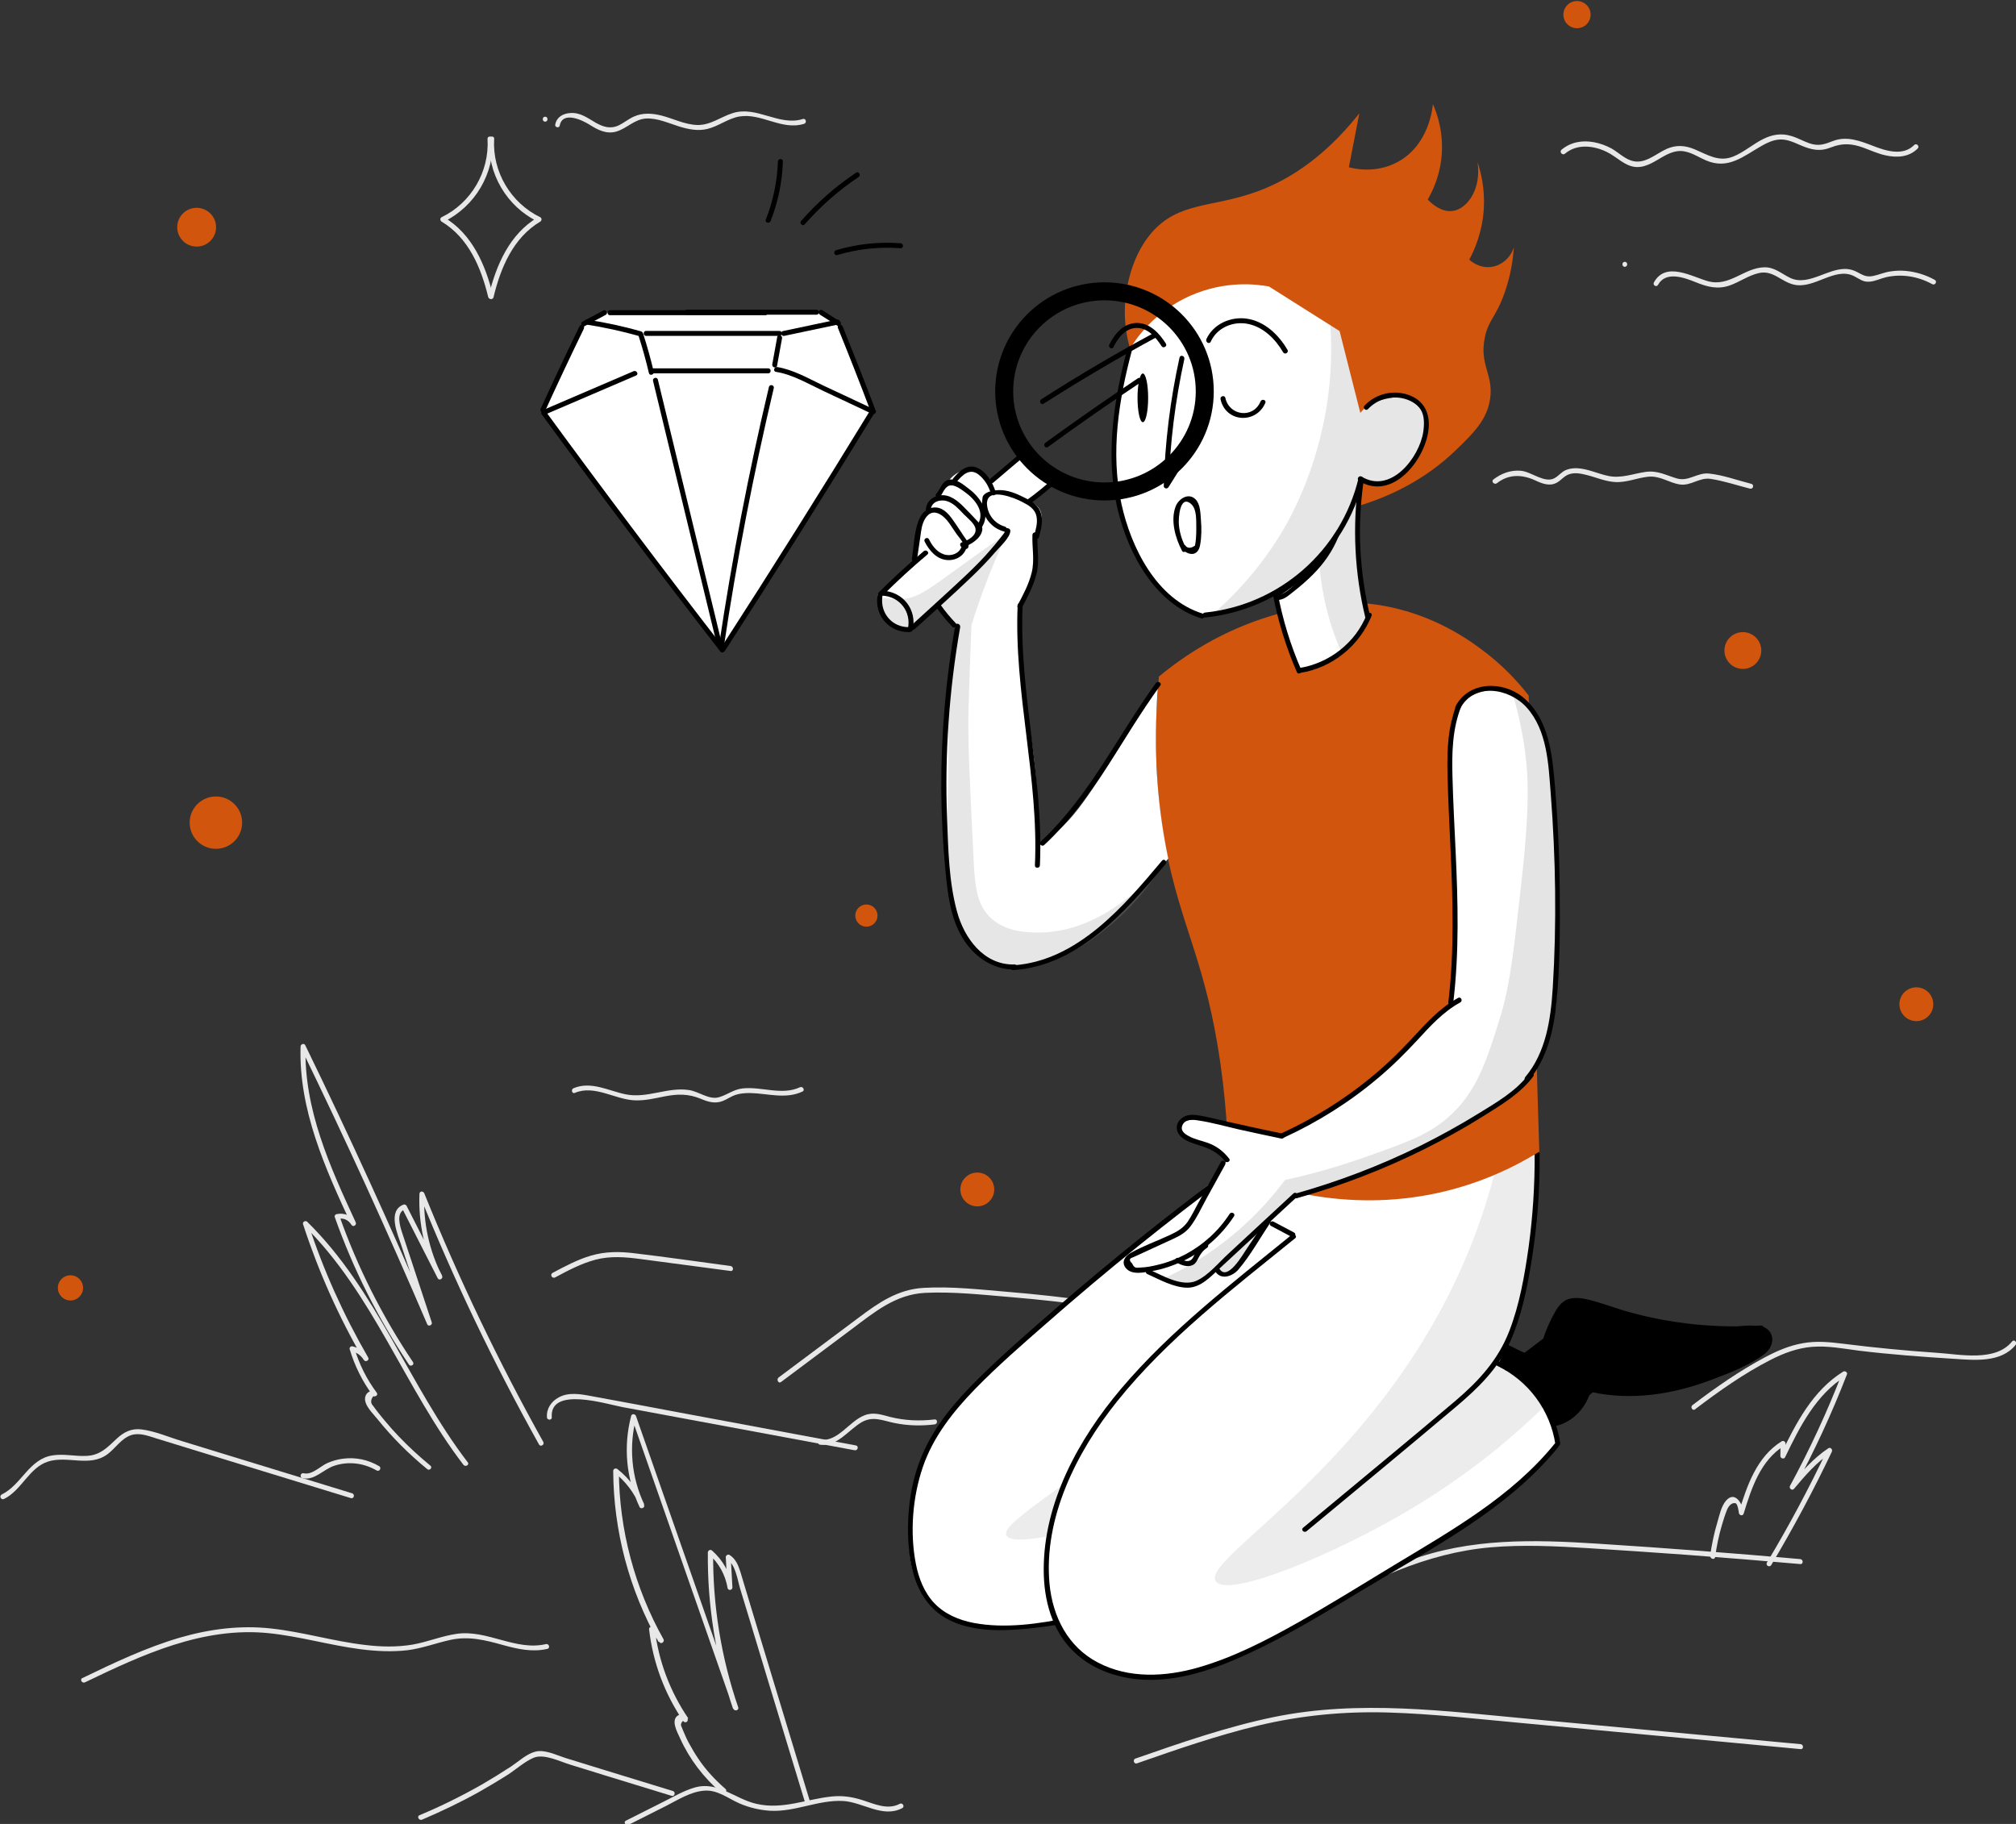 <svg width="336" height="304" viewBox="0 0 336 304" fill="none" xmlns="http://www.w3.org/2000/svg">
<rect x="0" y="0" width="336" height="304" fill="#333333" stroke="none"/>
<g clip-path="url(#clip0_2_1323)">
<path d="M0.676 249.836C3.609 248.4 4.854 244.589 8.036 243.595C11.301 242.574 14.926 244.589 17.915 242.38C19.215 241.414 20.184 239.812 21.761 239.232C23.145 238.735 24.584 239.287 25.912 239.702C27.046 240.061 28.181 240.392 29.315 240.751C33.881 242.159 38.419 243.54 42.985 244.948C48.159 246.522 53.306 248.124 58.481 249.698C58.979 249.864 59.2 249.063 58.702 248.897C49.239 245.998 39.803 243.098 30.339 240.199C28.125 239.536 25.829 238.514 23.532 238.238C21.927 238.045 20.654 238.68 19.52 239.729C17.942 241.193 16.753 242.546 14.456 242.656C12.547 242.767 10.665 242.27 8.756 242.574C4.826 243.181 3.609 247.461 0.288 249.091C-0.21 249.367 0.205 250.085 0.676 249.836Z" fill="#E8E8E8"/>
<path d="M50.401 246.357C52.365 246.854 53.915 244.893 55.686 244.313C58.066 243.512 60.611 243.844 62.77 245.086C63.24 245.362 63.655 244.644 63.185 244.368C61.358 243.291 59.283 242.85 57.18 243.126C56.267 243.236 55.409 243.485 54.579 243.844C53.389 244.368 52.006 245.887 50.622 245.556C50.096 245.418 49.875 246.219 50.401 246.357Z" fill="#E8E8E8"/>
<path d="M71.735 244.286C69.881 242.767 68.11 241.138 66.45 239.398C65.675 238.597 64.928 237.741 64.209 236.885C63.794 236.388 63.379 235.891 62.991 235.394C62.715 235.035 62.438 234.676 62.189 234.317C61.746 233.875 61.746 233.323 62.216 232.715C62.548 232.853 63.074 232.522 62.797 232.135C61.109 229.871 59.864 227.386 59.062 224.679C58.896 224.845 58.73 225.011 58.564 225.176C59.477 225.425 60.141 225.894 60.639 226.668C60.916 227.109 61.635 226.723 61.359 226.253C57.236 219.129 53.86 211.618 51.314 203.803C51.093 203.941 50.843 204.079 50.622 204.217C62.216 215.594 67.474 231.417 77.242 244.148C77.574 244.562 78.293 244.148 77.961 243.733C68.166 230.948 62.853 215.07 51.203 203.637C50.926 203.361 50.373 203.637 50.511 204.051C53.085 211.949 56.461 219.516 60.639 226.695C60.888 226.557 61.109 226.419 61.359 226.281C60.722 225.315 59.892 224.679 58.785 224.403C58.481 224.32 58.176 224.597 58.287 224.9C59.117 227.662 60.39 230.23 62.106 232.55C62.299 232.356 62.493 232.163 62.687 231.97C61.912 231.611 61.054 231.97 60.861 232.881C60.611 234.179 62.189 235.615 62.908 236.526C65.371 239.591 68.166 242.38 71.21 244.865C71.569 245.197 72.15 244.617 71.735 244.286Z" fill="#E8E8E8"/>
<path d="M68.83 227.027C63.738 219.433 59.615 211.286 56.571 202.671C56.488 202.836 56.378 203.002 56.295 203.168C57.236 202.947 58.038 203.306 58.564 204.134C58.84 204.604 59.505 204.19 59.283 203.72C54.994 194.469 50.622 184.832 50.926 174.421C50.677 174.504 50.401 174.559 50.152 174.642C57.54 189.83 64.568 205.211 71.21 220.731C71.403 221.172 72.123 220.841 71.957 220.399C70.85 217.085 69.771 213.744 68.664 210.43C68.138 208.801 67.585 207.2 67.059 205.57C66.699 204.493 65.924 202.146 67.474 201.566C67.308 201.511 67.169 201.428 67.003 201.373C68.996 205.266 70.96 209.16 72.953 213.054C73.202 213.523 73.921 213.109 73.672 212.64C71.514 208.415 70.518 203.748 70.711 198.998C70.435 199.026 70.158 199.081 69.909 199.108C75.665 213.385 82.333 227.303 89.832 240.751C90.081 241.22 90.801 240.806 90.552 240.337C83.08 226.944 76.439 213.109 70.711 198.888C70.545 198.473 69.909 198.501 69.909 198.998C69.715 203.886 70.767 208.663 72.98 213.054C73.23 212.916 73.451 212.778 73.7 212.64C71.707 208.746 69.743 204.852 67.751 200.959C67.668 200.821 67.446 200.71 67.28 200.765C64.513 201.787 66.284 205.736 66.893 207.586C68.332 211.922 69.743 216.285 71.182 220.62C71.431 220.51 71.68 220.399 71.929 220.289C65.288 204.769 58.259 189.388 50.871 174.2C50.677 173.814 50.096 174.035 50.096 174.421C49.764 184.97 54.219 194.773 58.564 204.134C58.813 203.996 59.034 203.858 59.283 203.72C58.564 202.588 57.401 202.091 56.073 202.367C55.852 202.422 55.714 202.671 55.797 202.864C58.868 211.535 63.019 219.764 68.138 227.413C68.415 227.883 69.134 227.468 68.83 227.027Z" fill="#E8E8E8"/>
<path d="M14.152 280.405C23.726 275.794 33.826 271.099 44.756 272.204C49.93 272.728 54.939 274.22 60.086 274.882C62.687 275.214 65.316 275.352 67.917 275.048C70.352 274.744 72.648 273.861 75.028 273.336C78.1 272.646 80.894 273.364 83.855 274.192C86.29 274.855 88.698 275.407 91.216 274.827C91.742 274.717 91.52 273.916 90.994 274.026C85.958 275.214 81.226 271.596 76.135 272.314C73.617 272.673 71.265 273.667 68.774 274.109C66.146 274.551 63.462 274.496 60.805 274.164C55.575 273.557 50.484 272.01 45.226 271.431C40.052 270.851 34.932 271.513 29.979 272.949C24.334 274.606 18.994 277.147 13.736 279.687C13.238 279.908 13.681 280.626 14.152 280.405Z" fill="#E8E8E8"/>
<path d="M70.324 303.297C73.562 301.917 76.744 300.398 79.815 298.686C81.42 297.775 82.998 296.836 84.575 295.842C85.986 294.93 87.397 293.632 88.947 292.97C90.69 292.252 93.319 293.605 95.062 294.13C96.916 294.709 98.77 295.262 100.596 295.842C104.387 297.001 108.178 298.161 111.942 299.321C112.44 299.487 112.661 298.686 112.163 298.52C108.123 297.278 104.055 296.035 100.015 294.792C98.078 294.185 96.141 293.605 94.204 292.997C92.71 292.528 90.828 291.561 89.251 291.948C87.785 292.307 86.456 293.577 85.211 294.406C83.606 295.455 81.946 296.477 80.286 297.443C76.938 299.349 73.479 301.061 69.909 302.552C69.411 302.773 69.854 303.491 70.324 303.297Z" fill="#E8E8E8"/>
<path d="M104.747 304.154C106.85 303.104 108.953 302.027 111.056 300.978C112.993 299.984 115.068 298.658 117.282 298.465C119.523 298.244 121.267 299.708 123.204 300.564C124.836 301.282 126.607 301.696 128.378 301.806C132.529 302.027 136.403 299.956 140.526 300.177C143.819 300.37 147.139 303.077 150.377 301.365C150.847 301.116 150.432 300.398 149.962 300.647C147.942 301.724 145.756 300.674 143.763 300.039C142.048 299.487 140.387 299.238 138.589 299.432C134.327 299.873 130.426 301.668 126.054 300.647C122.429 299.818 119.662 296.808 115.76 297.94C113.961 298.465 112.274 299.459 110.613 300.288C108.51 301.337 106.407 302.414 104.304 303.463C103.862 303.684 104.277 304.402 104.747 304.154Z" fill="#E8E8E8"/>
<path d="M120.907 298.161C119.191 296.67 117.642 295.013 116.369 293.108C115.788 292.252 115.262 291.34 114.764 290.429C114.515 289.96 114.294 289.49 114.1 289.021C113.934 288.634 113.768 288.275 113.629 287.889C113.38 287.474 113.491 287.088 113.962 286.729C114.211 286.618 114.46 286.508 114.709 286.397C111.665 281.924 109.756 276.843 109.119 271.486C108.87 271.596 108.649 271.679 108.4 271.79C108.898 272.425 109.396 273.06 109.922 273.723C110.226 274.109 110.807 273.612 110.586 273.225C105.771 264.637 103.197 254.972 103.142 245.142C102.893 245.252 102.672 245.335 102.423 245.445C104.304 246.964 105.743 248.842 106.629 251.079C106.878 250.968 107.127 250.858 107.376 250.747C105.217 246.191 104.775 241.055 106.048 236.195C105.771 236.195 105.522 236.195 105.245 236.195C110.918 252.404 116.563 268.586 122.235 284.796C122.401 285.293 123.204 285.072 123.038 284.575C120.188 276.263 118.776 267.537 118.859 258.728C118.61 258.838 118.389 258.921 118.14 259.032C119.828 260.55 120.879 262.456 121.267 264.693C121.35 265.162 122.097 265.052 122.069 264.582C121.986 262.898 121.876 261.186 121.793 259.501C121.571 259.612 121.377 259.75 121.156 259.86C122.623 260.799 122.899 263.284 123.37 264.831C123.868 266.488 124.366 268.144 124.892 269.829C125.916 273.253 126.967 276.65 127.991 280.074C130.066 286.895 132.142 293.743 134.217 300.564C134.383 301.061 135.185 300.867 135.019 300.343C132.778 292.997 130.564 285.624 128.323 278.279C127.244 274.689 126.137 271.099 125.058 267.509C124.504 265.659 123.951 263.837 123.397 261.986C123.038 260.854 122.623 259.832 121.599 259.17C121.35 259.004 120.962 259.225 120.962 259.529C121.045 261.213 121.156 262.925 121.239 264.61C121.516 264.582 121.793 264.527 122.042 264.499C121.654 262.124 120.492 260.053 118.693 258.452C118.417 258.203 118.002 258.369 117.974 258.755C117.891 267.62 119.302 276.429 122.18 284.823C122.457 284.741 122.706 284.685 122.982 284.603C117.31 268.393 111.665 252.211 105.992 236.001C105.854 235.642 105.3 235.587 105.19 236.001C103.862 241.11 104.36 246.439 106.601 251.189C106.795 251.603 107.542 251.3 107.348 250.858C106.407 248.483 104.941 246.467 102.921 244.865C102.644 244.645 102.201 244.783 102.201 245.169C102.257 255.138 104.858 264.969 109.756 273.667C109.977 273.502 110.198 273.336 110.42 273.17C109.922 272.535 109.423 271.9 108.898 271.237C108.676 270.961 108.151 271.182 108.178 271.541C108.815 277.064 110.752 282.283 113.879 286.867C114.155 287.254 114.709 287.005 114.626 286.536C114.487 285.762 113.574 285.486 112.938 285.956C111.776 286.784 112.91 288.745 113.325 289.684C114.902 293.191 117.254 296.256 120.16 298.769C120.741 299.072 121.322 298.493 120.907 298.161Z" fill="#E8E8E8"/>
<path d="M91.963 236.222C91.603 231.031 101.039 234.013 103.668 234.51C107.984 235.311 112.274 236.112 116.59 236.913C125.196 238.514 133.829 240.116 142.435 241.718C142.961 241.828 143.182 241.027 142.656 240.917C132.778 239.067 122.927 237.244 113.048 235.394C108.206 234.483 103.363 233.571 98.521 232.688C96.778 232.356 94.758 231.997 93.125 232.909C91.88 233.571 91.05 234.786 91.16 236.222C91.16 236.747 92.018 236.747 91.963 236.222Z" fill="#E8E8E8"/>
<path d="M136.707 240.806C139.585 241.11 141.356 238.376 143.597 237.051C145.507 235.946 147.167 236.802 149.132 237.189C151.318 237.631 153.559 237.686 155.773 237.41C156.298 237.354 156.298 236.526 155.773 236.581C153.282 236.885 150.792 236.775 148.357 236.167C146.89 235.78 145.562 235.311 144.096 235.891C141.494 236.885 139.723 240.309 136.707 239.978C136.182 239.923 136.182 240.751 136.707 240.806Z" fill="#E8E8E8"/>
<path d="M189.476 293.909C196.117 291.589 202.814 289.269 209.676 287.612C216.843 285.9 224.065 285.21 231.426 285.431C238.703 285.652 245.925 286.48 253.175 287.143C260.453 287.833 267.73 288.496 275.008 289.187C283.365 289.96 291.749 290.733 300.106 291.534C300.631 291.589 300.631 290.761 300.106 290.705C285.191 289.325 270.276 287.944 255.334 286.536C240.972 285.21 226.528 283.249 212.222 286.204C204.363 287.833 196.781 290.484 189.227 293.108C188.757 293.273 188.978 294.074 189.476 293.909Z" fill="#E8E8E8"/>
<path d="M218.725 266.736C223.678 265.687 228.326 263.616 233.003 261.738C238.011 259.75 243.075 258.369 248.443 257.9C253.867 257.43 259.318 257.706 264.714 258.038C270.138 258.369 275.561 258.756 281.012 259.142C287.349 259.612 293.714 260.136 300.05 260.689C300.576 260.744 300.576 259.915 300.05 259.86C288.816 258.866 277.581 258.01 266.319 257.292C255.61 256.602 245.068 256.326 234.857 260.109C229.433 262.125 224.176 264.693 218.476 265.908C218.005 266.046 218.199 266.847 218.725 266.736Z" fill="#E8E8E8"/>
<path d="M282.507 234.897C286.464 231.887 290.642 228.932 295.069 226.668C297.228 225.563 299.552 224.679 301.987 224.486C304.616 224.265 307.245 224.79 309.818 225.121C315.048 225.756 320.306 226.143 325.563 226.474C329.05 226.695 333.477 227.192 335.94 224.155C336.272 223.74 335.691 223.161 335.359 223.575C332.564 227.027 326.67 225.729 322.851 225.48C317.594 225.121 312.392 224.624 307.162 223.961C304.92 223.685 302.707 223.464 300.465 223.879C298.252 224.265 296.176 225.149 294.212 226.198C289.95 228.462 285.91 231.279 282.064 234.206C281.677 234.51 282.092 235.228 282.507 234.897Z" fill="#E8E8E8"/>
<path d="M130.177 230.34C134.106 227.386 138.063 224.458 141.992 221.504C145.756 218.687 149.27 215.732 154.195 215.484C158.844 215.263 163.604 215.788 168.225 216.174C173.206 216.588 178.159 217.141 183.084 217.831C187.235 218.411 192.188 219.957 196.117 217.803C196.588 217.555 196.173 216.837 195.702 217.085C193.682 218.19 191.441 218.19 189.2 217.914C186.792 217.61 184.385 217.196 181.977 216.864C177.329 216.229 172.652 215.705 167.948 215.318C163.327 214.931 158.54 214.379 153.919 214.655C149.63 214.904 146.448 217.113 143.099 219.626C138.644 222.94 134.217 226.281 129.762 229.595C129.347 229.954 129.762 230.672 130.177 230.34Z" fill="#E8E8E8"/>
<path d="M285.855 259.529C286.104 257.706 286.464 255.939 286.99 254.172C287.239 253.343 287.488 252.515 287.82 251.686C288.013 251.189 288.539 250.361 289.259 250.554C289.618 250.665 289.784 251.907 289.812 252.156C289.867 252.598 290.476 252.736 290.614 252.266C291.915 248.041 293.409 243.402 297.394 240.944C297.173 240.834 296.979 240.696 296.757 240.585C296.757 241.276 296.73 241.994 296.73 242.684C296.73 243.071 297.311 243.264 297.505 242.905C299.967 237.796 302.651 232.439 307.632 229.346C307.439 229.181 307.217 229.043 307.023 228.877C304.533 235.311 301.628 241.579 298.335 247.655C298.113 248.041 298.667 248.538 298.999 248.152C300.853 245.943 302.734 243.733 305.17 242.132C304.976 241.938 304.782 241.745 304.588 241.552C301.517 248.014 298.169 254.31 294.488 260.44C294.212 260.909 294.931 261.324 295.208 260.854C298.86 254.724 302.236 248.428 305.308 241.966C305.474 241.635 305.114 241.138 304.727 241.386C302.236 243.043 300.299 245.28 298.39 247.544C298.611 247.71 298.833 247.876 299.054 248.041C302.375 241.911 305.308 235.587 307.826 229.07C307.964 228.739 307.494 228.435 307.217 228.601C302.098 231.776 299.331 237.216 296.785 242.463C297.034 242.546 297.311 242.601 297.56 242.684C297.56 241.994 297.588 241.276 297.588 240.585C297.588 240.282 297.228 240.061 296.951 240.226C292.801 242.794 291.168 247.599 289.812 252.045C290.089 252.073 290.365 252.128 290.614 252.156C290.476 250.747 289.203 248.345 287.654 250.14C286.879 251.051 286.574 252.542 286.242 253.675C285.689 255.497 285.302 257.375 285.025 259.28C284.997 259.833 285.772 260.053 285.855 259.529Z" fill="#E8E8E8"/>
<path d="M92.516 212.916C94.675 211.756 96.861 210.596 99.24 209.961C101.759 209.298 104.249 209.519 106.767 209.851C111.776 210.513 116.784 211.176 121.765 211.839C122.291 211.922 122.291 211.093 121.765 211.01C116.424 210.292 111.056 209.519 105.716 208.884C103.253 208.58 100.901 208.58 98.521 209.271C96.252 209.933 94.149 211.066 92.074 212.17C91.603 212.474 92.046 213.164 92.516 212.916Z" fill="#E8E8E8"/>
<path d="M260.84 25.607C262.833 23.923 265.627 24.254 267.813 25.331C269.474 26.132 270.83 27.761 272.767 27.844C274.565 27.899 276.059 26.684 277.581 25.884C278.605 25.359 279.657 25 280.819 25.248C282.064 25.497 283.143 26.215 284.278 26.712C288.013 28.341 290.504 26.077 293.658 24.282C294.544 23.785 295.485 23.343 296.508 23.26C297.809 23.15 298.971 23.73 300.133 24.227C301.96 25 303.343 25.304 305.197 24.558C307.106 23.812 308.656 23.923 310.565 24.613C311.783 25.055 312.945 25.607 314.218 25.884C316.127 26.325 318.175 26.215 319.614 24.751C320.001 24.365 319.392 23.785 319.033 24.172C317.179 26.049 314.356 25.166 312.226 24.337C310.067 23.509 307.854 22.625 305.557 23.481C304.118 24.033 303.149 24.42 301.6 23.895C300.548 23.536 299.58 22.956 298.501 22.653C296.868 22.156 295.346 22.432 293.852 23.177C292.136 24.033 290.642 25.387 288.843 26.105C286.464 27.043 284.61 25.801 282.451 24.89C280.874 24.227 279.38 24.116 277.803 24.807C275.893 25.663 274.039 27.54 271.798 26.74C270.608 26.325 269.667 25.359 268.588 24.751C267.675 24.254 266.679 23.895 265.655 23.702C263.69 23.343 261.781 23.674 260.231 24.972C259.844 25.387 260.453 25.966 260.84 25.607Z" fill="#E8E8E8"/>
<path d="M270.802 44.468C271.328 44.468 271.328 43.639 270.802 43.639C270.276 43.639 270.276 44.468 270.802 44.468Z" fill="#E8E8E8"/>
<path d="M276.336 47.478C277.637 45.131 280.708 46.263 282.617 47.036C284.527 47.809 286.242 48.279 288.262 47.588C289.923 47.008 291.417 45.904 293.132 45.517C295.512 44.965 296.868 46.981 299.026 47.45C302.402 48.196 305.806 44.44 308.988 46.014C309.874 46.456 310.482 47.036 311.534 46.953C312.502 46.898 313.388 46.429 314.329 46.208C316.957 45.6 319.697 46.07 322.049 47.367C322.519 47.616 322.934 46.898 322.464 46.65C320.97 45.821 319.365 45.324 317.677 45.158C316.819 45.075 315.934 45.103 315.076 45.241C314.052 45.379 313.111 45.821 312.115 46.014C310.759 46.263 310.178 45.6 309.071 45.131C308.518 44.91 307.909 44.799 307.328 44.827C305.944 44.882 304.616 45.462 303.343 45.932C301.711 46.539 299.967 47.119 298.307 46.291C296.896 45.6 295.789 44.551 294.129 44.551C290.697 44.578 288.29 47.865 284.665 46.87C281.981 46.125 277.664 43.502 275.672 47.036C275.368 47.533 276.087 47.947 276.336 47.478Z" fill="#E8E8E8"/>
<path d="M249.495 80.532C251.46 78.986 253.701 79.069 255.859 80.063C257.049 80.615 258.322 81.14 259.567 80.394C260.287 79.952 260.757 79.262 261.615 79.014C262.528 78.737 263.497 78.931 264.382 79.152C265.959 79.538 267.481 80.229 269.114 80.339C271.051 80.477 272.822 79.649 274.704 79.455C276.724 79.262 278.135 80.477 280.016 80.753C281.843 81.002 283.254 79.538 285.08 79.814C287.294 80.146 289.48 80.891 291.666 81.444C292.192 81.582 292.413 80.781 291.887 80.643C289.591 80.063 287.211 79.179 284.859 78.931C282.867 78.71 281.428 80.339 279.435 79.731C277.581 79.179 276.253 78.378 274.261 78.655C272.13 78.958 270.193 79.787 268.007 79.317C266.319 78.958 264.687 78.157 262.943 78.047C262.307 78.019 261.643 78.075 261.034 78.323C260.259 78.627 259.844 79.262 259.125 79.676C257.464 80.643 255.223 78.599 253.452 78.461C251.764 78.323 250.215 78.903 248.886 79.925C248.471 80.284 249.08 80.864 249.495 80.532Z" fill="#E8E8E8"/>
<path d="M90.856 20.278C91.382 20.278 91.382 19.45 90.856 19.45C90.33 19.45 90.33 20.278 90.856 20.278Z" fill="#E8E8E8"/>
<path d="M93.291 20.913C93.789 18.455 97.054 20.029 98.244 20.775C99.6 21.631 101.039 22.404 102.699 21.935C104.498 21.41 105.715 19.864 107.708 19.753C109.589 19.67 111.416 20.526 113.187 21.079C114.709 21.548 116.314 21.88 117.891 21.493C119.745 21.051 121.322 19.753 123.204 19.422C126.912 18.787 130.26 21.797 134.023 20.637C134.521 20.471 134.327 19.67 133.802 19.836C129.872 21.079 126.137 17.599 122.152 18.842C120.104 19.477 118.389 20.913 116.147 20.83C114.072 20.747 112.191 19.753 110.226 19.256C108.676 18.869 107.099 18.759 105.605 19.449C104.747 19.836 104 20.471 103.142 20.885C101.731 21.548 100.541 21.162 99.268 20.444C97.885 19.643 96.695 18.704 95.007 18.842C93.817 18.925 92.765 19.532 92.544 20.747C92.406 21.217 93.208 21.438 93.291 20.913Z" fill="#E8E8E8"/>
<path d="M95.809 182.153C99.102 180.773 102.423 183.23 105.743 183.396C107.459 183.479 109.119 183.065 110.807 182.733C112.938 182.319 114.764 182.291 116.812 183.147C118.057 183.672 119.191 184.003 120.464 183.506C121.184 183.23 121.793 182.761 122.512 182.512C123.314 182.236 124.145 182.181 125.002 182.181C127.963 182.236 130.924 183.258 133.746 181.932C134.217 181.711 133.802 180.994 133.331 181.214C130.315 182.623 126.967 181.076 123.785 181.408C122.263 181.573 121.267 182.457 119.856 182.871C118.168 183.368 116.507 181.932 114.847 181.684C111.277 181.132 107.902 183.12 104.304 182.402C101.427 181.822 98.521 180.137 95.588 181.38C95.118 181.573 95.339 182.374 95.809 182.153Z" fill="#E8E8E8"/>
<path d="M35.984 141.477C38.399 141.477 40.356 139.524 40.356 137.114C40.356 134.705 38.399 132.751 35.984 132.751C33.569 132.751 31.612 134.705 31.612 137.114C31.612 139.524 33.569 141.477 35.984 141.477Z" fill="#D2550E"/>
<path d="M290.476 111.488C292.172 111.488 293.548 110.116 293.548 108.423C293.548 106.73 292.172 105.358 290.476 105.358C288.78 105.358 287.405 106.73 287.405 108.423C287.405 110.116 288.78 111.488 290.476 111.488Z" fill="#D2550E"/>
<path d="M262.833 4.703C264.086 4.703 265.102 3.69 265.102 2.439C265.102 1.188 264.086 0.175 262.833 0.175C261.579 0.175 260.564 1.188 260.564 2.439C260.564 3.69 261.579 4.703 262.833 4.703Z" fill="#D2550E"/>
<path d="M162.884 201.069C164.443 201.069 165.707 199.808 165.707 198.252C165.707 196.697 164.443 195.436 162.884 195.436C161.325 195.436 160.062 196.697 160.062 198.252C160.062 199.808 161.325 201.069 162.884 201.069Z" fill="#D2550E"/>
<path d="M32.774 41.099C34.562 41.099 36.012 39.653 36.012 37.868C36.012 36.084 34.562 34.637 32.774 34.637C30.986 34.637 29.537 36.084 29.537 37.868C29.537 39.653 30.986 41.099 32.774 41.099Z" fill="#D2550E"/>
<path d="M144.4 154.456C145.424 154.456 146.254 153.628 146.254 152.606C146.254 151.584 145.424 150.756 144.4 150.756C143.376 150.756 142.546 151.584 142.546 152.606C142.546 153.628 143.376 154.456 144.4 154.456Z" fill="#D2550E"/>
<path d="M319.392 170.196C320.951 170.196 322.215 168.935 322.215 167.38C322.215 165.824 320.951 164.563 319.392 164.563C317.834 164.563 316.57 165.824 316.57 167.38C316.57 168.935 317.834 170.196 319.392 170.196Z" fill="#D2550E"/>
<path d="M11.744 216.754C12.906 216.754 13.847 215.814 13.847 214.655C13.847 213.496 12.906 212.557 11.744 212.557C10.583 212.557 9.641 213.496 9.641 214.655C9.641 215.814 10.583 216.754 11.744 216.754Z" fill="#D2550E"/>
<path d="M97.746 53.664C95.339 58.551 92.904 63.439 90.496 68.327C100.458 81.665 110.419 94.975 120.381 108.312C122.955 104.419 125.5 100.442 128.074 96.438C134.134 86.939 139.917 77.55 145.451 68.244C143.57 63.467 141.66 58.662 139.779 53.885C138.561 53.249 137.344 52.642 136.126 52.007C124.338 52.034 112.55 52.062 100.79 52.09C99.738 52.642 98.742 53.167 97.746 53.664Z" fill="white"/>
<path d="M90.828 68.548C92.931 63.936 95.09 59.352 97.303 54.796C97.525 54.326 96.833 53.885 96.584 54.382C94.37 58.938 92.212 63.522 90.109 68.134C89.887 68.603 90.607 69.045 90.828 68.548Z" fill="black"/>
<path d="M90.275 69.045C100.015 82.383 109.949 95.555 120.077 108.616C120.409 109.03 120.99 108.451 120.658 108.036C110.585 95.03 100.707 81.913 90.994 68.631C90.69 68.216 89.971 68.631 90.275 69.045Z" fill="black"/>
<path d="M97.497 54.326C98.659 53.719 99.794 53.084 100.956 52.476C101.426 52.228 101.011 51.51 100.541 51.758C99.379 52.366 98.244 53.001 97.082 53.608C96.584 53.885 97.027 54.575 97.497 54.326Z" fill="black"/>
<path d="M101.648 52.531C110.281 52.531 118.942 52.531 127.576 52.531C128.101 52.531 128.101 51.703 127.576 51.703C118.942 51.703 110.281 51.703 101.648 51.703C101.122 51.703 101.122 52.531 101.648 52.531Z" fill="black"/>
<path d="M145.839 68.161C144.095 63.55 142.297 58.993 140.443 54.409C140.249 53.912 139.447 54.133 139.64 54.63C141.494 59.187 143.293 63.77 145.036 68.382C145.23 68.879 146.032 68.658 145.839 68.161Z" fill="black"/>
<path d="M144.925 68.575C136.818 81.83 128.544 95.002 120.104 108.064C119.8 108.506 120.519 108.92 120.824 108.478C129.264 95.417 137.537 82.272 145.645 68.99C145.922 68.548 145.202 68.106 144.925 68.575Z" fill="black"/>
<path d="M139.945 53.553C138.976 52.946 138.008 52.311 137.039 51.703C136.596 51.427 136.181 52.117 136.624 52.421C137.593 53.029 138.561 53.664 139.53 54.271C140 54.575 140.415 53.857 139.945 53.553Z" fill="black"/>
<path d="M136.098 51.62C128.876 51.62 121.654 51.62 114.459 51.62C113.934 51.62 113.934 52.449 114.459 52.449C121.682 52.449 128.904 52.449 136.098 52.449C136.624 52.449 136.624 51.62 136.098 51.62Z" fill="black"/>
<path d="M91.16 68.962C96.114 66.836 101.067 64.709 106.02 62.583C106.518 62.362 106.075 61.672 105.605 61.865C100.652 63.991 95.698 66.118 90.745 68.244C90.275 68.465 90.69 69.183 91.16 68.962Z" fill="black"/>
<path d="M97.635 54.078C100.679 54.547 103.668 55.21 106.628 56.038C107.154 56.177 107.376 55.376 106.85 55.238C103.889 54.382 100.901 53.746 97.857 53.277C97.331 53.194 97.082 53.995 97.635 54.078Z" fill="black"/>
<path d="M106.407 55.901C107.071 57.972 107.652 60.043 108.15 62.169C108.261 62.694 109.064 62.473 108.953 61.948C108.455 59.822 107.874 57.751 107.21 55.68C107.044 55.182 106.241 55.376 106.407 55.901Z" fill="black"/>
<path d="M107.68 55.983C115.096 55.983 122.484 55.983 129.9 55.983C130.426 55.983 130.426 55.155 129.9 55.155C122.484 55.155 115.096 55.155 107.68 55.155C107.154 55.155 107.154 55.983 107.68 55.983Z" fill="black"/>
<path d="M129.54 56.149C129.264 57.668 128.987 59.214 128.71 60.733C128.627 61.258 129.43 61.479 129.513 60.954C129.789 59.435 130.066 57.889 130.343 56.37C130.426 55.845 129.623 55.624 129.54 56.149Z" fill="black"/>
<path d="M108.593 62.224C115.068 62.224 121.543 62.224 128.046 62.224C128.572 62.224 128.572 61.396 128.046 61.396C121.571 61.396 115.096 61.396 108.593 61.396C108.067 61.396 108.067 62.224 108.593 62.224Z" fill="black"/>
<path d="M130.703 55.983C133.719 55.348 136.707 54.713 139.723 54.078C140.249 53.968 140.028 53.167 139.502 53.277C136.486 53.912 133.497 54.547 130.481 55.182C129.955 55.293 130.177 56.094 130.703 55.983Z" fill="black"/>
<path d="M129.319 61.976C132.114 62.417 134.715 63.991 137.261 65.179C139.972 66.449 142.656 67.719 145.368 68.99C145.839 69.21 146.281 68.493 145.783 68.272C142.906 66.918 140.055 65.593 137.178 64.24C134.743 63.08 132.224 61.617 129.54 61.175C129.015 61.092 128.793 61.893 129.319 61.976Z" fill="black"/>
<path d="M108.842 63.494C112.44 78.296 116.009 93.125 119.606 107.926C119.745 108.451 120.519 108.23 120.409 107.705C116.812 92.904 113.242 78.075 109.645 63.273C109.506 62.749 108.704 62.97 108.842 63.494Z" fill="black"/>
<path d="M128.157 64.489C124.781 78.737 121.986 93.152 119.828 107.65C119.745 108.174 120.547 108.395 120.63 107.871C122.788 93.373 125.583 78.986 128.959 64.709C129.098 64.185 128.295 63.964 128.157 64.489Z" fill="black"/>
<path d="M128.433 36.847C129.679 33.671 130.37 30.33 130.481 26.905C130.509 26.381 129.679 26.381 129.651 26.905C129.54 30.247 128.849 33.505 127.631 36.626C127.437 37.123 128.24 37.316 128.433 36.847Z" fill="black"/>
<path d="M134.106 37.399C136.762 34.389 139.751 31.738 143.099 29.501C143.542 29.197 143.127 28.479 142.684 28.783C139.281 31.047 136.209 33.754 133.525 36.819C133.165 37.206 133.746 37.785 134.106 37.399Z" fill="black"/>
<path d="M139.557 42.508C142.989 41.486 146.53 41.099 150.1 41.375C150.626 41.403 150.626 40.575 150.1 40.547C146.447 40.271 142.85 40.657 139.336 41.707C138.838 41.872 139.032 42.673 139.557 42.508Z" fill="black"/>
<path d="M81.254 23.15C81.586 28.617 78.515 33.837 73.589 36.211C73.312 36.349 73.34 36.764 73.589 36.929C78.1 39.636 80.175 44.606 81.365 49.494C81.503 50.019 82.278 49.798 82.167 49.273C80.922 44.164 78.708 39 74.004 36.211C74.004 36.46 74.004 36.681 74.004 36.929C79.179 34.416 82.444 28.866 82.084 23.15C82.056 22.625 81.226 22.625 81.254 23.15Z" fill="#E8E8E8"/>
<path d="M81.558 23.15C81.199 28.894 84.464 34.444 89.638 36.929C89.638 36.681 89.638 36.46 89.638 36.211C84.907 39.028 82.693 44.192 81.448 49.328C81.309 49.853 82.112 50.074 82.25 49.549C83.44 44.634 85.515 39.636 90.053 36.929C90.302 36.791 90.33 36.349 90.053 36.211C85.128 33.837 82.029 28.617 82.361 23.15C82.416 22.625 81.586 22.625 81.558 23.15Z" fill="#E8E8E8"/>
<path d="M216.29 230.451C217.258 230.037 218.586 229.429 220.108 228.573C222.654 227.165 223.927 226.447 224.702 225.315C225.698 223.823 225.31 223.023 226.611 221.531C226.805 221.283 227.718 220.316 228.908 219.792C230.955 218.936 232.865 219.957 236.047 221.09C238.98 222.139 241.277 222.636 245.87 223.658C247.696 224.072 249.91 224.486 253.12 225.48C254.033 225.756 254.753 226.005 255.251 226.171C255.306 226.751 255.334 228.242 254.365 229.595C253.922 230.202 253.314 230.699 252.345 231.141C250.104 232.191 247.973 231.997 246.174 231.914C242.3 231.749 243.905 232.301 234.774 232.467C232.782 232.494 231.149 232.494 230.014 232.494C228.603 233.461 227.192 234.455 225.753 235.477C223.318 237.244 220.994 239.011 218.78 240.751C217.95 237.327 217.12 233.875 216.29 230.451Z" fill="black"/>
<path d="M204.751 195.105C202.758 196.154 202.537 196.54 195.121 202.837C183.555 212.64 182.282 213.164 171.794 222.305C161.75 231.031 159.868 233.212 157.959 236.084C153.199 243.347 152.148 249.422 151.843 252.377C151.428 256.353 150.875 261.876 154.389 266.239C156.603 268.973 159.481 270.105 160.449 270.464C163.355 271.569 165.734 271.431 170.023 271.127C175.724 270.713 180.068 269.608 181.784 269.139C183.665 268.614 188.037 267.316 193.516 264.61C198.663 262.069 200.877 260.192 207.905 255.47C211.032 253.371 215.653 250.306 221.464 246.771C221.824 244.01 221.52 241.856 221.215 240.503C220.496 237.299 219.029 235.09 217.397 232.66C216.068 230.672 214.795 229.153 213.91 228.159C215.985 226.585 218.697 224.321 221.547 221.283C223.457 219.239 226.473 215.981 228.991 211.397C232.09 205.764 235.189 200.075 233.197 196.154C230.07 189.996 215.183 189.72 204.751 195.105Z" fill="white"/>
<path opacity="0.18" d="M229.544 198.115C227.967 201.76 225.366 206.923 221.215 212.446C215.183 220.427 209.095 224.845 199.908 231.39C173.925 249.891 166.952 254.116 167.727 255.884C168.778 258.286 183.416 253.978 185.547 253.343C201.098 248.759 212.554 241.69 219.721 236.526C217.895 233.737 216.068 230.948 214.242 228.187C216.483 226.585 219.583 224.044 222.488 220.261C224.093 218.19 226.528 214.987 228.105 210.154C229.71 205.349 229.766 201.069 229.544 198.115Z" fill="#9B9797"/>
<path d="M204.64 195.077C194.789 202.395 185.187 210.072 175.945 218.107C171.518 221.946 167.09 225.784 162.94 229.899C159.259 233.544 155.828 237.576 153.753 242.38C151.594 247.351 150.986 253.095 151.511 258.48C151.954 262.926 153.587 267.399 157.654 269.719C161.916 272.121 167.284 271.873 171.988 271.376C177.771 270.796 183.472 269.387 188.867 267.206C200.904 262.318 210.34 253.178 221.713 247.13C222.184 246.882 221.769 246.164 221.298 246.412C211.807 251.466 203.727 258.756 194.208 263.809C189.227 266.46 183.859 268.393 178.325 269.581C173.206 270.658 167.45 271.486 162.248 270.492C159.813 270.022 157.461 269.028 155.717 267.206C154.029 265.411 153.116 263.064 152.646 260.661C151.622 255.442 152.092 249.533 153.808 244.507C155.524 239.481 158.872 235.256 162.524 231.5C166.315 227.607 170.466 224.017 174.534 220.455C184.357 211.839 194.54 203.61 205.055 195.823C205.47 195.491 205.083 194.773 204.64 195.077Z" fill="black"/>
<path d="M177.522 251.686C186.598 248.179 194.817 242.933 202.62 237.189C206.466 234.372 210.257 231.445 214.021 228.518C217.729 225.618 221.27 222.553 224.148 218.825C224.48 218.411 223.761 217.997 223.429 218.411C220.496 222.222 216.815 225.287 213.052 228.242C209.344 231.141 205.609 234.013 201.79 236.802C194.153 242.38 186.156 247.517 177.301 250.913C176.803 251.079 177.024 251.88 177.522 251.686Z" fill="black"/>
<path d="M213.606 228.435C218.946 232.909 221.769 239.84 221.021 246.771C220.966 247.296 221.796 247.296 221.852 246.771C222.599 239.647 219.666 232.467 214.187 227.855C213.799 227.496 213.218 228.076 213.606 228.435Z" fill="black"/>
<path d="M220.966 239.067C222.543 238.597 223.927 237.272 225.255 236.333C226.915 235.173 228.548 234.013 230.208 232.853C230.651 232.55 230.236 231.832 229.793 232.135C228.299 233.185 226.777 234.262 225.283 235.311C223.899 236.278 222.377 237.769 220.745 238.266C220.219 238.404 220.44 239.205 220.966 239.067Z" fill="black"/>
<path d="M216.4 230.837C219.527 229.54 222.405 227.772 225.006 225.591C225.421 225.232 224.812 224.652 224.425 225.011C221.962 227.11 219.195 228.794 216.207 230.037C215.708 230.258 215.93 231.058 216.4 230.837Z" fill="black"/>
<path d="M224.702 225.232C225.227 225.232 225.227 224.403 224.702 224.403C224.176 224.403 224.176 225.232 224.702 225.232Z" fill="black"/>
<path d="M225.698 224.238C226.168 223.133 226.666 221.918 227.552 221.062C228.742 219.902 230.181 220.068 231.702 220.399C234.525 221.034 237.292 221.918 240.059 222.719C242.633 223.437 245.206 224.072 247.862 224.376C249.412 224.541 250.713 224.735 252.096 225.425C253.12 225.922 254.005 226.419 255.14 226.53C255.666 226.585 255.666 225.757 255.14 225.701C253.618 225.563 252.428 224.514 250.989 224.044C249.55 223.575 247.945 223.603 246.451 223.354C243.186 222.829 240.004 221.835 236.849 220.896C235.3 220.455 233.75 220.013 232.173 219.654C231.011 219.405 229.793 219.101 228.631 219.46C226.611 220.068 225.642 222.222 224.895 224.017C224.702 224.514 225.504 224.735 225.698 224.238Z" fill="black"/>
<path d="M230.098 233.461C236.019 232.577 241.885 232.439 247.862 232.329C249.938 232.301 252.151 232.053 253.812 230.699C255.223 229.54 256.025 227.855 255.638 226.06C255.527 225.536 254.725 225.756 254.836 226.281C255.361 228.794 253.092 230.644 250.851 231.197C248.554 231.749 246.064 231.473 243.712 231.528C239.063 231.611 234.47 231.997 229.876 232.688C229.35 232.743 229.599 233.544 230.098 233.461Z" fill="black"/>
<path d="M251.1 227.965C253.148 226.502 255.223 225.038 257.271 223.575C257.409 222.636 257.852 220.592 259.54 218.853C260.038 218.328 261.2 217.113 262.943 216.782C264.77 216.423 266.181 217.251 267.758 217.969C270.304 219.129 272.766 219.571 277.637 220.51C281.483 221.228 283.42 221.587 286.187 221.448C289.95 221.228 292.634 220.233 294.239 221.807C294.405 221.973 295.097 222.719 295.042 223.63C294.959 224.79 293.714 225.535 292.717 226.115C288.373 228.601 285.938 229.319 285.938 229.319C279.795 231.113 276.696 232.025 274.039 232.246C271.881 232.411 268.809 232.494 265.102 231.914C264.022 235.615 260.757 237.989 257.686 237.796C253.729 237.548 250.076 233.102 251.1 227.965Z" fill="black"/>
<path d="M211.364 203.554C211.973 201.704 213.107 199.357 215.238 198.584C216.622 198.087 217.894 198.418 218.31 198.529C220.883 199.164 226.168 198.252 236.711 196.457C241.941 195.574 248.554 194.276 256.164 192.343C256.191 193.751 256.164 195.601 256.081 197.755C255.887 202.588 255.389 206.233 255.278 207.089C254.808 210.513 253.978 216.202 251.46 223.105C250.823 224.873 250.187 226.336 249.744 227.33C250.823 227.827 251.985 228.49 253.12 229.429C257.796 233.157 259.152 238.431 259.595 240.668C258.931 241.469 257.935 242.656 256.662 244.009C251.515 249.477 246.756 252.542 237.679 258.148C232.09 261.6 227.994 264.113 221.436 267.979C213.467 272.673 207.02 276.318 198.995 278.61C197.003 279.19 193.848 279.963 189.864 279.549C187.927 279.356 184.44 278.997 181.092 276.567C176.803 273.474 175.447 268.945 174.893 266.957C173.648 262.511 174.119 258.341 175.281 254.006C176.083 250.968 178.989 240.889 189.089 229.539C191.109 227.275 196.864 222.166 208.32 211.949C211.087 209.491 213.356 207.476 214.878 206.15C213.716 205.266 212.554 204.41 211.364 203.554Z" fill="white"/>
<path opacity="0.18" d="M248.997 195.905C248.36 198.335 247.337 201.842 245.787 205.957C231.647 243.347 200.046 259.501 202.62 263.533C204.502 266.515 222.543 259.087 235.549 251.272C245.289 245.418 252.539 239.149 257.381 234.427C256.606 233.295 255.417 231.749 253.618 230.285C251.875 228.877 250.214 228.021 248.969 227.496C249.827 226.253 250.962 224.376 251.93 221.973C252.566 220.427 253.12 218.77 253.839 215.401C255.002 210.071 255.472 205.846 255.61 204.521C255.942 201.345 256.247 197.231 256.191 192.37C253.784 193.53 251.404 194.718 248.997 195.905Z" fill="#9B9797"/>
<path d="M255.776 192.343C255.804 197.562 255.472 202.781 254.753 207.973C254.088 212.639 253.258 217.444 251.543 221.863C249.689 226.64 246.506 230.119 242.66 233.405C238.731 236.747 234.774 240.033 230.817 243.319C226.279 247.102 221.713 250.858 217.175 254.641C216.76 254.972 217.341 255.552 217.756 255.221C226.085 248.317 234.414 241.441 242.688 234.455C246.34 231.362 249.661 228.159 251.653 223.713C253.59 219.405 254.531 214.683 255.278 210.044C256.219 204.189 256.662 198.28 256.606 192.343C256.606 191.791 255.776 191.791 255.776 192.343Z" fill="black"/>
<path d="M211.834 204.328C212.969 204.935 214.104 205.543 215.266 206.15C215.736 206.399 216.151 205.681 215.681 205.432C214.546 204.825 213.412 204.217 212.25 203.61C211.779 203.361 211.364 204.079 211.834 204.328Z" fill="black"/>
<path d="M215.266 205.819C205.415 213.827 195.066 221.752 186.847 231.473C179.764 239.84 173.925 250.444 173.953 261.683C173.953 266.626 175.309 271.79 178.961 275.297C182.614 278.831 187.899 280.212 192.88 279.963C198.967 279.66 204.751 277.257 210.174 274.606C215.985 271.762 221.492 268.393 227.026 265.052C238.426 258.148 251.155 251.714 259.706 241.193C260.038 240.779 259.457 240.199 259.125 240.613C251.958 249.45 241.885 255.11 232.283 260.909C226.998 264.113 221.768 267.371 216.373 270.409C211.087 273.391 205.581 276.235 199.742 277.92C194.263 279.494 188.148 279.825 182.973 277.092C177.993 274.496 175.447 269.47 174.921 264.002C173.897 252.957 179.459 241.966 186.183 233.571C194.568 223.105 205.525 214.766 215.874 206.371C216.262 206.067 215.681 205.487 215.266 205.819Z" fill="black"/>
<path d="M249.55 227.662C254.753 230.147 258.377 235.062 259.235 240.751C259.318 241.276 260.121 241.055 260.038 240.53C259.18 234.648 255.361 229.484 249.993 226.944C249.495 226.723 249.08 227.441 249.55 227.662Z" fill="black"/>
<path d="M251.211 228.38C252.317 227.938 253.203 227.192 254.144 226.474C255.251 225.618 256.385 224.79 257.492 223.934C257.907 223.602 257.492 222.884 257.077 223.216C256.081 223.961 255.085 224.707 254.088 225.48C253.12 226.226 252.151 227.137 250.989 227.579C250.519 227.772 250.713 228.573 251.211 228.38Z" fill="black"/>
<path d="M257.907 223.602C258.46 221.973 259.125 220.371 260.01 218.88C261.228 216.837 263.054 217.058 265.102 217.582C268.284 218.383 271.328 219.598 274.537 220.316C280.763 221.697 287.156 222.166 293.52 221.752C294.046 221.725 294.046 220.896 293.52 220.924C286.021 221.421 278.467 220.648 271.217 218.604C269.474 218.107 267.786 217.472 266.042 216.975C264.714 216.588 263.137 216.146 261.753 216.423C260.508 216.671 259.789 217.61 259.18 218.659C258.322 220.151 257.658 221.752 257.105 223.381C256.939 223.878 257.741 224.099 257.907 223.602Z" fill="black"/>
<path d="M259.097 236.94C261.172 235.366 263.22 233.792 265.295 232.218C265.71 231.887 265.295 231.169 264.88 231.5C262.805 233.074 260.757 234.648 258.682 236.222C258.267 236.553 258.682 237.271 259.097 236.94Z" fill="black"/>
<path d="M265.268 232.025C272.019 233.488 278.909 232.384 285.302 229.954C288.207 228.849 291.528 227.606 294.018 225.729C295.761 224.431 296.01 221.946 293.714 221.062C293.215 220.869 292.994 221.669 293.492 221.863C294.737 222.332 294.876 223.685 294.018 224.624C293.603 225.094 293.022 225.397 292.468 225.729C291.334 226.364 290.172 226.944 289.009 227.496C286.547 228.656 284.001 229.65 281.372 230.423C276.198 231.914 270.774 232.411 265.461 231.252C264.963 231.113 264.742 231.914 265.268 232.025Z" fill="black"/>
<path d="M193.156 112.759C197.362 109.279 203.644 105.082 212.028 102.596C215.957 101.437 220.883 100.001 227.413 100.553C237.43 101.409 244.32 106.324 246.756 108.119C250.574 110.908 253.175 113.863 254.78 115.934C255.085 135.292 255.5 154.677 256.025 174.035C256.191 180 256.357 185.992 256.551 191.957C252.622 194.387 247.115 197.12 240.142 198.722C223.816 202.45 210.23 197.479 204.723 195.077C204.695 190.189 204.391 182.844 202.897 174.035C200.462 159.565 196.671 153.738 194.291 141.284C193.101 134.85 191.967 125.185 193.156 112.759Z" fill="#D2550E"/>
<path d="M243.186 117.536C241.83 119.027 241.581 120.711 241.664 127.173C241.719 133.966 242.079 138.605 242.301 143.99C242.467 147.884 242.605 150.977 242.522 155.008C242.439 160.089 242.107 164.259 241.802 167.048C239.091 170.086 236.683 172.461 234.885 174.173C230.845 178.011 226.445 182.153 219.942 186.047C217.369 187.566 215.155 188.67 213.661 189.361C212.305 189.14 210.783 188.808 209.123 188.394C205.193 187.4 203.561 186.516 200.6 186.516C199.715 186.516 196.92 186.516 196.643 187.51C196.394 188.339 197.944 189.637 199.161 190.272C200.296 190.852 200.794 190.686 201.928 191.211C203.201 191.818 204.031 192.702 204.529 193.365C204.004 194.11 203.201 195.242 202.316 196.706C201.292 198.418 201.07 199.081 199.881 201.124C198.635 203.278 197.999 204.355 197.446 204.907C196.588 205.708 196.062 205.874 192.216 207.586C188.397 209.298 187.733 209.685 187.733 210.154C187.733 210.624 188.48 210.734 191.441 212.004C193.848 213.026 194.07 213.247 195.315 213.606C196.864 214.048 197.805 214.324 198.94 214.075C200.738 213.716 201.901 212.363 202.399 211.645C202.648 211.866 203.256 212.336 204.059 212.363C204.695 212.363 205.221 212.115 205.636 211.783C207.379 210.541 208.237 208.249 209.953 205.681C210.257 205.239 211.336 203.61 213.08 201.787C214.159 200.627 215.155 199.771 215.875 199.191C216.843 198.97 218.282 198.639 219.998 198.142C226.666 196.237 231.481 193.945 235.521 192.012C237.873 190.879 240.53 189.388 245.815 186.433C250.408 183.865 252.788 182.429 254.891 179.613C255.112 179.309 256.247 177.79 257.243 175.553C257.547 174.863 258.627 172.405 259.208 168.098C259.484 166.192 259.484 165.143 259.512 159.178C259.567 151.584 259.567 152.495 259.567 151.722C259.54 140.594 258.959 141.588 258.765 131.37C258.737 130.404 258.71 127.781 257.907 124.467C257.049 120.877 255.97 119.275 255.361 118.475C254.587 117.453 253.646 116.238 252.041 115.547C249.108 114.25 245.206 115.299 243.186 117.536Z" fill="white"/>
<path opacity="0.25" d="M252.068 115.52C252.733 117.701 253.535 120.849 254.088 124.66C254.753 129.272 255.002 134.353 253.507 147.635C252.262 158.736 251.653 164.287 250.048 169.478C247.752 176.879 246.091 182.264 241.028 186.516C237.762 189.25 234.193 190.52 227.026 193.033C221.768 194.883 217.258 195.988 214.159 196.678C211.945 199.661 208.652 203.444 203.976 207.034C200.323 209.85 196.809 211.783 193.904 213.109C194.319 213.385 196.034 214.49 198.359 214.186C201.07 213.827 202.537 211.894 202.786 211.535C203.312 211.922 204.087 212.336 204.944 212.198C206.715 211.922 207.656 209.409 208.127 208.276C209.15 205.929 211.198 202.698 215.791 199.164C218.835 198.363 222.958 197.148 227.745 195.325C234.414 192.757 238.897 190.272 243.712 187.593C251.432 183.285 253.175 181.518 254.448 179.806C256.773 176.686 257.741 173.482 258.156 172.074C258.903 169.561 259.042 166.744 259.318 161.249C259.512 157.162 259.512 154.014 259.512 151.639C259.512 147.552 259.429 144.515 259.346 141.892C259.235 138.081 259.014 133.607 258.46 128.25C258.045 124.356 257.741 122.81 256.856 121.07C255.5 118.309 253.48 116.542 252.068 115.52Z" fill="#9B9797"/>
<path d="M242.771 117.425C241.332 121.015 241.166 124.881 241.249 128.719C241.332 132.944 241.553 137.142 241.747 141.367C242.135 149.927 242.411 158.515 241.387 167.048C241.332 167.573 242.162 167.573 242.218 167.048C243.214 158.709 242.992 150.286 242.605 141.919C242.411 137.777 242.19 133.635 242.079 129.465C241.968 125.461 242.051 121.429 243.573 117.646C243.767 117.149 242.965 116.928 242.771 117.425Z" fill="black"/>
<path d="M242.992 166.33C240.447 167.739 238.399 169.782 236.434 171.908C234.304 174.2 232.173 176.437 229.793 178.481C224.923 182.706 219.444 186.185 213.578 188.891C213.08 189.112 213.522 189.83 213.993 189.609C219.638 187.013 224.923 183.7 229.655 179.696C232.007 177.735 234.165 175.581 236.241 173.344C238.399 170.997 240.557 168.622 243.38 167.076C243.878 166.772 243.463 166.054 242.992 166.33Z" fill="black"/>
<path d="M213.771 188.946C210.728 188.311 207.656 187.648 204.612 186.958C203.09 186.627 201.541 186.213 199.991 185.936C199.023 185.771 197.999 185.688 197.141 186.24C195.813 187.096 195.813 188.67 197.003 189.609C197.861 190.299 198.967 190.603 199.991 190.935C201.652 191.459 203.063 192.122 204.142 193.53C204.474 193.945 205.193 193.53 204.861 193.116C203.893 191.873 202.731 190.99 201.236 190.465C200.213 190.106 199.078 189.885 198.137 189.361C197.473 189.002 196.615 188.449 197.113 187.455C197.584 186.516 198.774 186.599 199.632 186.737C201.928 187.069 204.225 187.731 206.522 188.256C208.874 188.781 211.226 189.278 213.578 189.775C214.076 189.858 214.297 189.057 213.771 188.946Z" fill="black"/>
<path d="M203.478 193.669C202.26 195.905 201.015 198.114 199.798 200.351C199.189 201.428 198.663 202.588 197.944 203.637C197.196 204.714 196.2 205.267 195.038 205.819C192.852 206.841 190.5 207.669 188.397 208.856C187.456 209.409 186.847 210.403 187.65 211.369C188.646 212.557 190.611 212.087 191.939 211.866C193.765 211.563 195.508 210.955 197.169 210.182C200.628 208.525 203.561 205.929 205.664 202.726C205.968 202.284 205.249 201.87 204.944 202.312C203.09 205.184 200.517 207.503 197.501 209.105C196.062 209.851 194.512 210.458 192.935 210.817C192.05 211.038 191.109 211.231 190.168 211.259C189.31 211.314 189.089 211.425 188.674 210.569C188.148 210.071 188.203 209.74 188.812 209.574C189.006 209.492 189.172 209.409 189.365 209.326C191.136 208.497 192.935 207.697 194.706 206.868C196.09 206.233 197.445 205.681 198.386 204.438C199.493 202.975 200.268 201.235 201.153 199.633C202.177 197.783 203.201 195.933 204.197 194.11C204.446 193.613 203.727 193.199 203.478 193.669Z" fill="black"/>
<path d="M216.124 199.716C223.512 197.645 230.679 194.884 237.541 191.459C240.945 189.747 244.265 187.897 247.503 185.854C250.408 184.031 253.48 182.181 255.555 179.392C255.859 178.95 255.14 178.536 254.836 178.978C252.677 181.905 249.301 183.81 246.258 185.688C243.158 187.593 239.948 189.361 236.683 190.99C230.015 194.276 223.069 196.927 215.902 198.943C215.404 199.053 215.625 199.854 216.124 199.716Z" fill="black"/>
<path d="M243.324 118.171C245.621 113.67 251.515 114.691 254.42 117.895C257.907 121.761 258.073 127.422 258.46 132.337C259.291 143.079 259.457 153.904 258.793 164.646C258.46 169.865 257.686 175.388 254.199 179.53C253.867 179.944 254.448 180.524 254.78 180.11C257.907 176.354 258.986 171.605 259.429 166.855C260.01 160.78 260.01 154.622 259.955 148.519C259.899 142.14 259.595 135.734 259.014 129.382C258.571 124.605 257.713 119.331 253.756 116.155C250.38 113.449 244.736 113.532 242.577 117.757C242.356 118.226 243.075 118.64 243.324 118.171Z" fill="black"/>
<path d="M191.192 212.336C193.212 213.247 195.647 214.628 197.944 214.628C200.157 214.6 201.79 212.778 203.284 211.397C207.573 207.42 211.862 203.444 216.151 199.495C216.539 199.136 215.958 198.556 215.57 198.915C211.945 202.284 208.32 205.625 204.695 208.994C203.09 210.458 201.43 212.557 199.41 213.468C197.03 214.545 193.765 212.612 191.635 211.645C191.136 211.397 190.721 212.115 191.192 212.336Z" fill="black"/>
<path d="M202.454 211.756C203.367 213.468 205.387 212.778 206.411 211.59C208.431 209.215 210.008 206.344 211.724 203.775C212.028 203.334 211.309 202.919 211.004 203.361C209.925 204.963 208.846 206.565 207.767 208.166C207.158 209.05 204.474 213.827 203.173 211.342C202.924 210.872 202.205 211.287 202.454 211.756Z" fill="black"/>
<path d="M196.034 210.403C196.864 210.845 197.888 211.287 198.801 210.845C199.272 210.596 199.466 210.21 199.687 209.768C200.074 209.022 200.462 208.442 201.181 207.973C201.624 207.669 201.209 206.951 200.766 207.255C200.102 207.697 199.549 208.249 199.161 208.967C198.884 209.492 198.718 210.127 197.999 210.182C197.473 210.237 196.892 209.906 196.449 209.685C196.007 209.464 195.564 210.154 196.034 210.403Z" fill="black"/>
<path d="M190.362 52.614C189.393 54.575 188.425 57.861 188.12 58.938C187.678 60.484 186.681 64.102 186.128 68.907C185.824 71.558 185.492 74.457 185.768 78.296C185.907 80.118 186.1 82.99 187.179 86.552C187.899 88.982 188.95 92.489 191.801 96.079C194.291 99.2 197.141 101.16 199.41 102.348C200.849 102.375 202.592 102.293 204.529 101.934C208.016 101.271 210.728 99.973 212.554 98.924C212.803 100.332 213.135 101.823 213.55 103.369C214.408 106.573 215.459 109.389 216.511 111.819C217.645 111.626 219.001 111.295 220.44 110.632C225.006 108.506 227.192 104.585 227.967 102.955C227.552 101.354 227.22 99.614 226.915 97.819C225.864 91.109 226.141 85.116 226.805 80.256C227.386 80.45 228.327 80.698 229.489 80.643C231.758 80.505 233.307 79.262 234.082 78.599C234.746 78.047 237.762 75.368 237.652 71.392C237.624 70.453 237.569 68.161 235.936 66.918C234.414 65.786 232.367 66.201 230.872 66.504C229.157 66.863 227.884 67.581 227.109 68.078C227.69 66.173 228.908 61.285 227.109 55.597C226.722 54.382 224.148 46.65 216.566 43.308C206.273 38.724 193.904 45.517 190.362 52.614Z" fill="white"/>
<path opacity="0.24" d="M221.63 52.78C221.851 55.348 222.018 59.076 221.63 63.494C220.44 76.887 215.127 86.193 213.744 88.513C211.641 92.048 208.044 97.184 202.288 102.237C204.004 102.016 205.968 101.63 208.071 100.884C213.855 98.841 217.728 95.334 219.831 93.042C219.998 96.107 220.523 99.835 221.768 103.922C222.322 105.662 222.931 107.263 223.567 108.699C225.034 106.794 226.473 104.888 227.939 102.955C227.635 101.16 227.358 99.255 227.164 97.294C226.528 91.357 226.528 85.89 226.86 81.029C228.105 81.057 229.904 80.947 231.813 80.201C240.17 76.887 244.929 63.715 240.419 56.536C240.225 56.232 239.229 54.685 237.181 53.305C230.845 49.052 222.792 52.283 221.63 52.78Z" fill="#9B9797"/>
<path d="M188.342 58.11C187.788 56.204 187.013 52.559 187.816 48.086C188.065 46.705 188.923 42.259 191.967 38.752C196.422 33.643 202.011 34.61 209.261 32.014C213.854 30.385 220.163 26.961 226.556 18.897C225.974 21.88 225.393 24.89 224.812 27.872C225.808 28.148 229.157 28.866 232.588 27.181C238.288 24.392 238.786 17.654 238.814 17.351C239.506 18.897 240.751 22.321 240.197 26.684C239.81 29.667 238.731 31.904 237.956 33.257C238.288 33.616 240.059 35.438 242.107 35.162C244.597 34.831 246.922 31.434 246.257 27.043C246.811 28.673 247.475 31.351 247.309 34.637C247.088 38.641 245.759 41.651 244.874 43.281C245.095 43.474 246.506 44.744 248.499 44.496C250.242 44.275 251.736 43.005 252.317 41.21C252.179 43.06 251.847 45.738 250.768 48.803C249.301 52.946 248.084 53.277 247.475 56.232C246.506 60.871 248.997 62.445 248.333 66.587C247.779 70.067 245.51 72.248 242.633 75.037C237.403 80.091 231.398 82.824 226.362 84.343C226.583 82.797 226.832 81.25 227.054 79.704C227.69 80.091 228.797 80.615 230.18 80.56C233.003 80.45 234.774 77.937 235.715 76.584C236.794 75.065 238.593 72.469 237.624 69.68C236.822 67.416 234.691 66.477 234.497 66.394C232.007 65.344 228.797 66.283 226.722 68.824C225.559 64.268 224.425 59.739 223.263 55.182C219.333 52.697 215.432 50.239 211.502 47.754C209.565 47.395 204.28 46.677 198.359 49.301C192.382 51.952 189.338 56.453 188.342 58.11Z" fill="#D2550E"/>
<path d="M187.927 57.999C185.575 66.781 184.163 76.114 186.322 85.089C188.093 92.379 192.575 100.691 200.213 103.066C200.711 103.232 200.932 102.431 200.434 102.265C192.769 99.89 188.48 91.247 186.903 83.957C185.049 75.396 186.46 66.56 188.701 58.22C188.867 57.723 188.065 57.502 187.927 57.999Z" fill="black"/>
<path d="M200.821 102.928C213.578 101.63 224.231 92.434 227.22 79.953C227.33 79.428 226.556 79.207 226.417 79.732C223.512 91.799 213.246 100.829 200.821 102.099C200.296 102.154 200.268 102.983 200.821 102.928Z" fill="black"/>
<path d="M226.5 80.173C232.201 83.653 237.762 76.363 238.122 71.254C238.316 68.548 237.071 66.477 234.387 65.704C231.896 64.986 229.184 65.731 227.413 67.609C227.054 67.996 227.635 68.575 227.995 68.189C229.461 66.615 231.675 65.924 233.805 66.394C234.912 66.642 236.13 67.25 236.766 68.244C237.458 69.321 237.375 70.812 237.209 71.999C236.545 76.28 231.785 82.41 226.915 79.428C226.473 79.179 226.03 79.897 226.5 80.173Z" fill="black"/>
<path d="M226.445 80.118C225.366 87.767 225.753 95.527 227.579 103.038C227.718 103.563 228.52 103.342 228.382 102.817C226.583 95.444 226.196 87.823 227.247 80.339C227.303 79.814 226.5 79.594 226.445 80.118Z" fill="black"/>
<path d="M212.139 99.034C212.997 103.508 214.325 107.843 216.151 112.04C216.373 112.537 217.092 112.096 216.871 111.626C215.072 107.512 213.772 103.231 212.941 98.813C212.831 98.288 212.056 98.509 212.139 99.034Z" fill="black"/>
<path d="M216.732 112.151C222.073 111.295 226.583 107.622 228.603 102.624C228.797 102.127 227.995 101.906 227.801 102.403C225.892 107.153 221.547 110.549 216.511 111.35C215.985 111.433 216.207 112.234 216.732 112.151Z" fill="black"/>
<path d="M212.803 100C213.938 100.056 214.712 99.282 215.57 98.62C216.705 97.736 217.784 96.797 218.78 95.803C220.634 93.953 222.128 91.827 223.097 89.397C223.29 88.9 222.488 88.679 222.294 89.176C221.436 91.329 220.108 93.235 218.503 94.892C217.784 95.665 217.009 96.355 216.207 97.046C215.321 97.791 214.048 99.227 212.803 99.172C212.277 99.144 212.277 99.973 212.803 100Z" fill="black"/>
<path d="M212.858 99.559C215.21 98.04 217.396 96.3 219.444 94.395C219.831 94.036 219.25 93.428 218.863 93.815C216.871 95.693 214.74 97.377 212.443 98.868C211.973 99.117 212.416 99.835 212.858 99.559Z" fill="black"/>
<path d="M196.588 59.601C195.038 66.642 194.153 73.795 193.959 81.002C193.959 81.416 194.512 81.554 194.734 81.223C195.813 79.511 196.892 77.771 197.971 76.059C198.248 75.617 197.529 75.175 197.252 75.645C196.173 77.357 195.094 79.097 194.014 80.809C194.263 80.891 194.54 80.947 194.789 81.029C194.983 73.905 195.868 66.808 197.39 59.849C197.501 59.297 196.698 59.076 196.588 59.601Z" fill="black"/>
<path d="M197.695 91.385C197.03 90.142 196.588 88.817 196.477 87.408C196.394 86.414 196.615 82.383 198.497 83.984C199.493 84.84 199.355 86.718 199.382 87.961C199.382 88.541 199.382 89.148 199.327 89.728C199.299 90.142 199.244 90.556 199.161 90.943C198.442 91.44 197.888 91.412 197.529 90.888C197.169 90.501 196.56 91.081 196.947 91.468C198.137 92.683 199.687 92.738 200.019 90.833C200.268 89.48 200.268 88.044 200.157 86.691C200.074 85.614 200.074 84.067 199.272 83.239C198.082 82.024 196.394 83.156 195.924 84.454C195.066 86.773 195.896 89.7 197.003 91.799C197.224 92.269 197.944 91.854 197.695 91.385Z" fill="black"/>
<path d="M203.422 66.532C204.253 70.426 209.372 70.729 210.894 67.139C211.087 66.642 210.285 66.421 210.091 66.918C208.846 69.846 204.861 69.293 204.225 66.311C204.114 65.814 203.312 66.007 203.422 66.532Z" fill="black"/>
<path d="M201.79 56.95C202.841 54.602 205.553 53.47 208.044 53.995C210.617 54.547 212.582 56.535 213.855 58.717C214.131 59.187 214.851 58.772 214.574 58.303C213.107 55.79 210.783 53.553 207.795 53.111C205.11 52.725 202.233 53.995 201.07 56.508C200.849 57.033 201.569 57.447 201.79 56.95Z" fill="black"/>
<path d="M185.575 57.861C186.322 56.315 187.622 54.63 189.532 54.658C191.358 54.685 192.686 56.287 193.599 57.695C193.876 58.137 194.595 57.723 194.319 57.281C193.267 55.597 191.69 53.857 189.532 53.829C187.318 53.802 185.768 55.624 184.883 57.447C184.634 57.916 185.353 58.331 185.575 57.861Z" fill="black"/>
<path d="M190.472 70.37C190.961 70.37 191.358 68.553 191.358 66.311C191.358 64.069 190.961 62.252 190.472 62.252C189.983 62.252 189.587 64.069 189.587 66.311C189.587 68.553 189.983 70.37 190.472 70.37Z" fill="black"/>
<path d="M193.018 114.056C192.935 115.078 192.824 116.486 192.769 118.116C192.52 123.694 192.741 127.919 192.824 129.051C193.046 132.724 193.544 137.529 194.706 143.107C193.599 144.377 191.939 146.255 189.808 148.464C185.768 152.689 183.693 154.843 180.372 157.08C176.664 159.565 174.091 160.338 172.707 160.697C170.964 161.111 169.304 161.498 167.284 161.056C163.991 160.31 162.026 157.88 161.307 156.941C159.481 154.622 159.066 152.357 158.318 147.939C157.765 144.708 157.654 142.251 157.488 137.501C157.405 135.237 157.295 132.475 157.35 128.775C157.405 124.605 157.627 119.662 158.235 114.139C158.512 111.654 158.899 108.589 159.508 105.109C159.038 104.447 158.54 103.784 158.014 103.093C157.461 102.375 156.935 101.685 156.381 100.995C154.97 102.182 153.587 103.397 152.175 104.585C151.816 104.723 151.179 104.944 150.404 104.861C148.938 104.723 148.08 103.701 147.776 103.37C146.42 101.823 146.613 99.863 146.669 99.476C148.578 97.405 150.487 95.361 152.424 93.29C152.452 92.103 152.618 90.556 153.089 88.844C153.448 87.574 153.891 86.525 154.306 85.641C154.666 84.923 155.164 84.122 155.8 83.322C156.935 81.83 158.152 80.781 159.149 80.063C158.346 80.422 158.152 80.422 158.097 80.367C157.959 80.146 159.259 78.517 161.086 78.351C162.109 78.24 162.912 78.627 163.465 78.876C164.323 79.29 164.904 79.814 165.264 80.201C166.979 78.738 168.695 77.274 170.411 75.838C171.019 76.197 171.628 76.611 172.237 77.025C173.648 77.992 174.921 78.959 176.056 79.897C175.641 80.422 175.115 81.002 174.451 81.582C173.344 82.548 172.237 83.128 171.379 83.515C171.905 83.68 172.846 84.067 173.316 84.978C173.787 85.862 173.593 86.829 173.316 88.044C173.122 88.872 172.873 89.535 172.68 89.977C172.79 91.136 172.846 92.71 172.514 94.478C171.988 97.377 170.77 99.531 169.94 100.774C169.913 101.851 169.885 103.535 169.94 105.606C170.162 114.139 171.407 119.137 172.209 125.433C172.68 129.023 173.15 134.353 173.012 141.063C173.648 140.649 174.561 139.986 175.585 139.13C178.186 136.949 179.847 134.767 182.033 131.564C184.191 128.443 185.602 126.124 187.512 123.031C188.701 121.015 190.611 117.95 193.018 114.056Z" fill="white"/>
<path opacity="0.24" d="M167.865 88.844C167.284 90.115 166.703 91.412 166.122 92.738C164.434 96.715 163.05 100.525 161.916 104.17C161.667 109.914 161.528 114.719 161.418 118.198C161.279 123.473 161.611 129.769 162.22 142.361C162.469 147.553 162.69 150.701 165.126 152.993C167.671 155.367 171.213 155.423 173.205 155.423C183.831 155.395 191.773 146.365 193.959 143.742C190.998 148.768 187.622 152.054 185.325 153.987C182.724 156.168 179.376 158.902 174.174 160.255C169.774 161.415 167.782 161.166 167.256 161.056C163.465 160.145 161.362 156.997 160.615 155.92C158.816 153.241 158.235 150.452 157.903 144.46C157.571 138.302 157.931 136.672 158.042 128.195C158.125 120.104 157.82 117.812 158.429 112.206C158.789 108.92 159.232 106.214 159.591 104.391C158.512 103.259 157.433 102.127 156.354 101.022C155.441 101.823 154.5 102.596 153.559 103.397C152.95 103.922 152.314 104.446 151.705 104.944C151.152 104.999 150.349 104.971 149.491 104.612C147.278 103.673 145.894 100.939 146.586 100.001C147.029 99.365 148.191 99.862 149.796 99.862C152.563 99.89 154.417 98.482 158.097 95.831C160.698 93.925 163.687 91.799 167.865 88.844Z" fill="#9B9797"/>
<path d="M192.658 113.835C186.266 122.644 181.535 132.751 173.455 140.262C173.067 140.621 173.648 141.201 174.036 140.842C182.171 133.276 186.93 123.114 193.378 114.25C193.71 113.835 192.99 113.421 192.658 113.835Z" fill="black"/>
<path d="M168.861 161.691C179.819 160.973 187.678 151.805 194.263 144.018C194.595 143.604 194.014 143.024 193.682 143.438C187.29 151.06 179.542 160.172 168.889 160.89C168.335 160.89 168.335 161.719 168.861 161.691Z" fill="black"/>
<path d="M163.659 83.901C163.714 86.083 165.153 87.961 167.256 88.568C167.782 88.706 168.003 87.906 167.478 87.767C165.734 87.27 164.544 85.696 164.489 83.901C164.461 83.377 163.631 83.377 163.659 83.901Z" fill="black"/>
<path d="M164.517 83.653C164.793 81.251 169.082 82.99 170.245 83.598C171.379 84.178 172.514 84.757 172.763 86.138C172.956 87.188 172.624 88.292 172.348 89.314C172.209 89.838 173.012 90.059 173.15 89.535C173.538 88.154 173.953 86.58 173.372 85.227C172.818 83.846 171.296 83.211 170.051 82.604C168.778 81.996 167.395 81.554 165.956 81.72C165.375 81.803 164.627 81.941 164.157 82.327C163.659 82.714 163.77 82.99 163.687 83.68C163.631 84.178 164.461 84.178 164.517 83.653Z" fill="black"/>
<path d="M172.071 89.148C171.988 91.247 172.458 93.29 171.96 95.389C171.49 97.322 170.549 99.117 169.608 100.857C169.359 101.326 170.079 101.74 170.328 101.271C171.296 99.448 172.265 97.598 172.763 95.61C173.289 93.456 172.818 91.33 172.901 89.148C172.929 88.596 172.099 88.596 172.071 89.148Z" fill="black"/>
<path d="M169.608 100.884C168.972 115.437 173.15 129.686 172.486 144.239C172.458 144.763 173.288 144.763 173.316 144.239C173.98 129.686 169.802 115.437 170.438 100.884C170.466 100.359 169.636 100.359 169.608 100.884Z" fill="black"/>
<path d="M156.022 101.188C156.852 102.348 157.737 103.452 158.733 104.474C159.093 104.861 159.674 104.281 159.315 103.894C158.374 102.9 157.516 101.878 156.741 100.774C156.409 100.332 155.69 100.746 156.022 101.188Z" fill="black"/>
<path d="M159.204 104.253C157.627 113.228 156.852 122.341 156.879 131.453C156.907 135.982 157.129 140.538 157.571 145.04C157.931 148.878 158.374 152.91 160.394 156.279C162.22 159.344 165.43 161.663 169.083 161.581C169.608 161.553 169.608 160.725 169.083 160.752C163.963 160.89 160.67 156.334 159.481 151.86C158.152 146.945 158.042 141.588 157.848 136.534C157.433 125.82 158.18 115.05 160.034 104.502C160.089 103.949 159.287 103.728 159.204 104.253Z" fill="black"/>
<path d="M153.974 91.854C151.373 94.036 148.855 96.328 146.475 98.73C146.088 99.117 146.696 99.697 147.056 99.31C149.464 96.908 151.954 94.616 154.555 92.434C154.97 92.103 154.389 91.523 153.974 91.854Z" fill="black"/>
<path d="M146.226 99.476C145.811 102.679 148.246 105.385 151.484 105.358C152.009 105.358 152.009 104.529 151.484 104.529C148.689 104.557 146.696 102.21 147.056 99.476C147.139 98.951 146.309 98.951 146.226 99.476Z" fill="black"/>
<path d="M147.001 99.283C149.906 99.365 151.926 101.961 151.318 104.778C151.207 105.303 152.009 105.524 152.12 104.999C152.867 101.602 150.487 98.565 147.001 98.454C146.475 98.454 146.475 99.283 147.001 99.283Z" fill="black"/>
<path d="M152.452 104.861C155.607 101.989 158.816 99.144 161.888 96.19C163.299 94.837 164.655 93.456 165.928 91.965C166.62 91.164 168.363 89.59 168.391 88.485C168.391 88.347 168.308 88.182 168.197 88.126C168.142 88.099 168.086 88.071 168.059 88.071C167.893 87.988 167.671 87.988 167.561 88.126C167.533 88.154 167.505 88.182 167.478 88.237C167.146 88.651 167.727 89.231 168.059 88.817C168.086 88.789 168.114 88.761 168.142 88.706C167.976 88.734 167.81 88.761 167.644 88.761C167.588 88.513 167.505 88.513 167.395 88.789C167.256 88.983 167.118 89.176 166.952 89.369C166.62 89.783 166.315 90.198 165.956 90.612C165.402 91.302 164.793 91.965 164.212 92.628C162.995 93.953 161.722 95.196 160.421 96.411C157.599 99.062 154.721 101.63 151.871 104.253C151.456 104.64 152.065 105.22 152.452 104.861Z" fill="black"/>
<path d="M152.812 93.401C153.006 92.075 153.199 90.75 153.393 89.424C153.531 88.43 153.642 87.326 154.195 86.442C155.468 84.398 157.267 85.862 158.235 87.243C158.65 87.823 159.038 88.458 159.453 89.038C159.674 89.369 160.753 90.556 160.615 90.971C160.753 90.86 160.892 90.777 161.003 90.667C160.947 90.667 160.92 90.667 160.864 90.667C160.338 90.639 160.338 91.468 160.864 91.495C160.92 91.495 160.947 91.495 161.003 91.495C161.196 91.495 161.362 91.357 161.39 91.192C161.584 90.501 161.113 90.087 160.753 89.535C160.062 88.513 159.398 87.464 158.678 86.469C157.931 85.448 156.963 84.454 155.579 84.592C154.251 84.73 153.448 85.752 153.033 86.939C152.341 88.9 152.286 91.136 151.982 93.18C151.926 93.704 152.729 93.925 152.812 93.401Z" fill="black"/>
<path d="M154.112 90.28C154.86 91.744 156.105 93.235 157.876 93.346C159.342 93.456 160.726 92.628 161.113 91.192C161.252 90.667 160.449 90.446 160.311 90.971C159.951 92.296 158.484 92.793 157.267 92.379C156.105 91.965 155.358 90.943 154.832 89.894C154.583 89.397 153.863 89.811 154.112 90.28Z" fill="black"/>
<path d="M155.136 84.896C155.275 83.543 156.824 83.183 157.876 83.543C158.983 83.901 159.84 84.896 160.615 85.696C161.224 86.332 162.414 87.215 162.58 88.099C162.801 89.286 161.307 90.087 160.311 90.391C159.813 90.529 160.006 91.33 160.532 91.192C161.75 90.833 163.521 89.756 163.714 88.32C163.797 87.74 163.438 87.436 163.05 87.022C162.275 86.194 161.528 85.393 160.726 84.592C159.647 83.487 158.263 82.3 156.603 82.576C155.358 82.769 154.444 83.598 154.306 84.868C154.251 85.42 155.081 85.42 155.136 84.896Z" fill="black"/>
<path d="M156.63 82.852C157.018 82.41 157.212 81.83 157.571 81.389C158.457 80.284 159.84 81.306 160.753 81.969C162.524 83.211 164.406 85.475 162.801 87.629C162.497 88.071 163.216 88.485 163.521 88.044C165.236 85.724 163.548 83.045 161.584 81.554C160.67 80.864 159.287 79.621 158.042 79.98C156.935 80.284 156.741 81.554 156.049 82.3C155.69 82.659 156.271 83.239 156.63 82.852Z" fill="black"/>
<path d="M159.425 80.339C160.394 79.152 161.667 77.909 163.161 79.152C164.157 79.953 164.793 81.085 165.153 82.272C165.319 82.769 166.094 82.576 165.956 82.051C165.485 80.45 164.406 78.599 162.801 77.937C161.169 77.274 159.813 78.572 158.844 79.759C158.512 80.146 159.093 80.753 159.425 80.339Z" fill="black"/>
<path d="M165.541 80.45C167.256 78.986 168.972 77.522 170.687 76.087C171.102 75.728 170.494 75.148 170.106 75.507C168.391 76.97 166.675 78.434 164.959 79.87C164.544 80.229 165.153 80.809 165.541 80.45Z" fill="black"/>
<path d="M171.656 83.984C173.289 82.797 174.866 81.527 176.332 80.146C176.72 79.787 176.139 79.207 175.751 79.566C174.312 80.891 172.818 82.134 171.241 83.266C170.798 83.57 171.213 84.288 171.656 83.984Z" fill="black"/>
<path d="M184.08 81.913C193.311 81.913 200.794 74.446 200.794 65.234C200.794 56.023 193.311 48.555 184.08 48.555C174.85 48.555 167.367 56.023 167.367 65.234C167.367 74.446 174.85 81.913 184.08 81.913Z" stroke="black" stroke-width="3" stroke-miterlimit="10"/>
<path d="M173.953 67.278C180.096 63.356 186.377 59.656 192.797 56.177C193.267 55.928 192.852 55.21 192.382 55.459C185.962 58.91 179.681 62.611 173.538 66.56C173.095 66.863 173.51 67.581 173.953 67.278Z" fill="black"/>
<path d="M174.644 74.513C179.708 70.812 184.827 67.25 190.057 63.771C190.5 63.467 190.085 62.749 189.642 63.053C184.44 66.532 179.293 70.122 174.229 73.795C173.787 74.098 174.202 74.816 174.644 74.513Z" fill="black"/>
</g>
<defs>
<clipPath id="clip0_2_1323">
<rect width="336" height="304" fill="white"/>
</clipPath>
</defs>
</svg>
